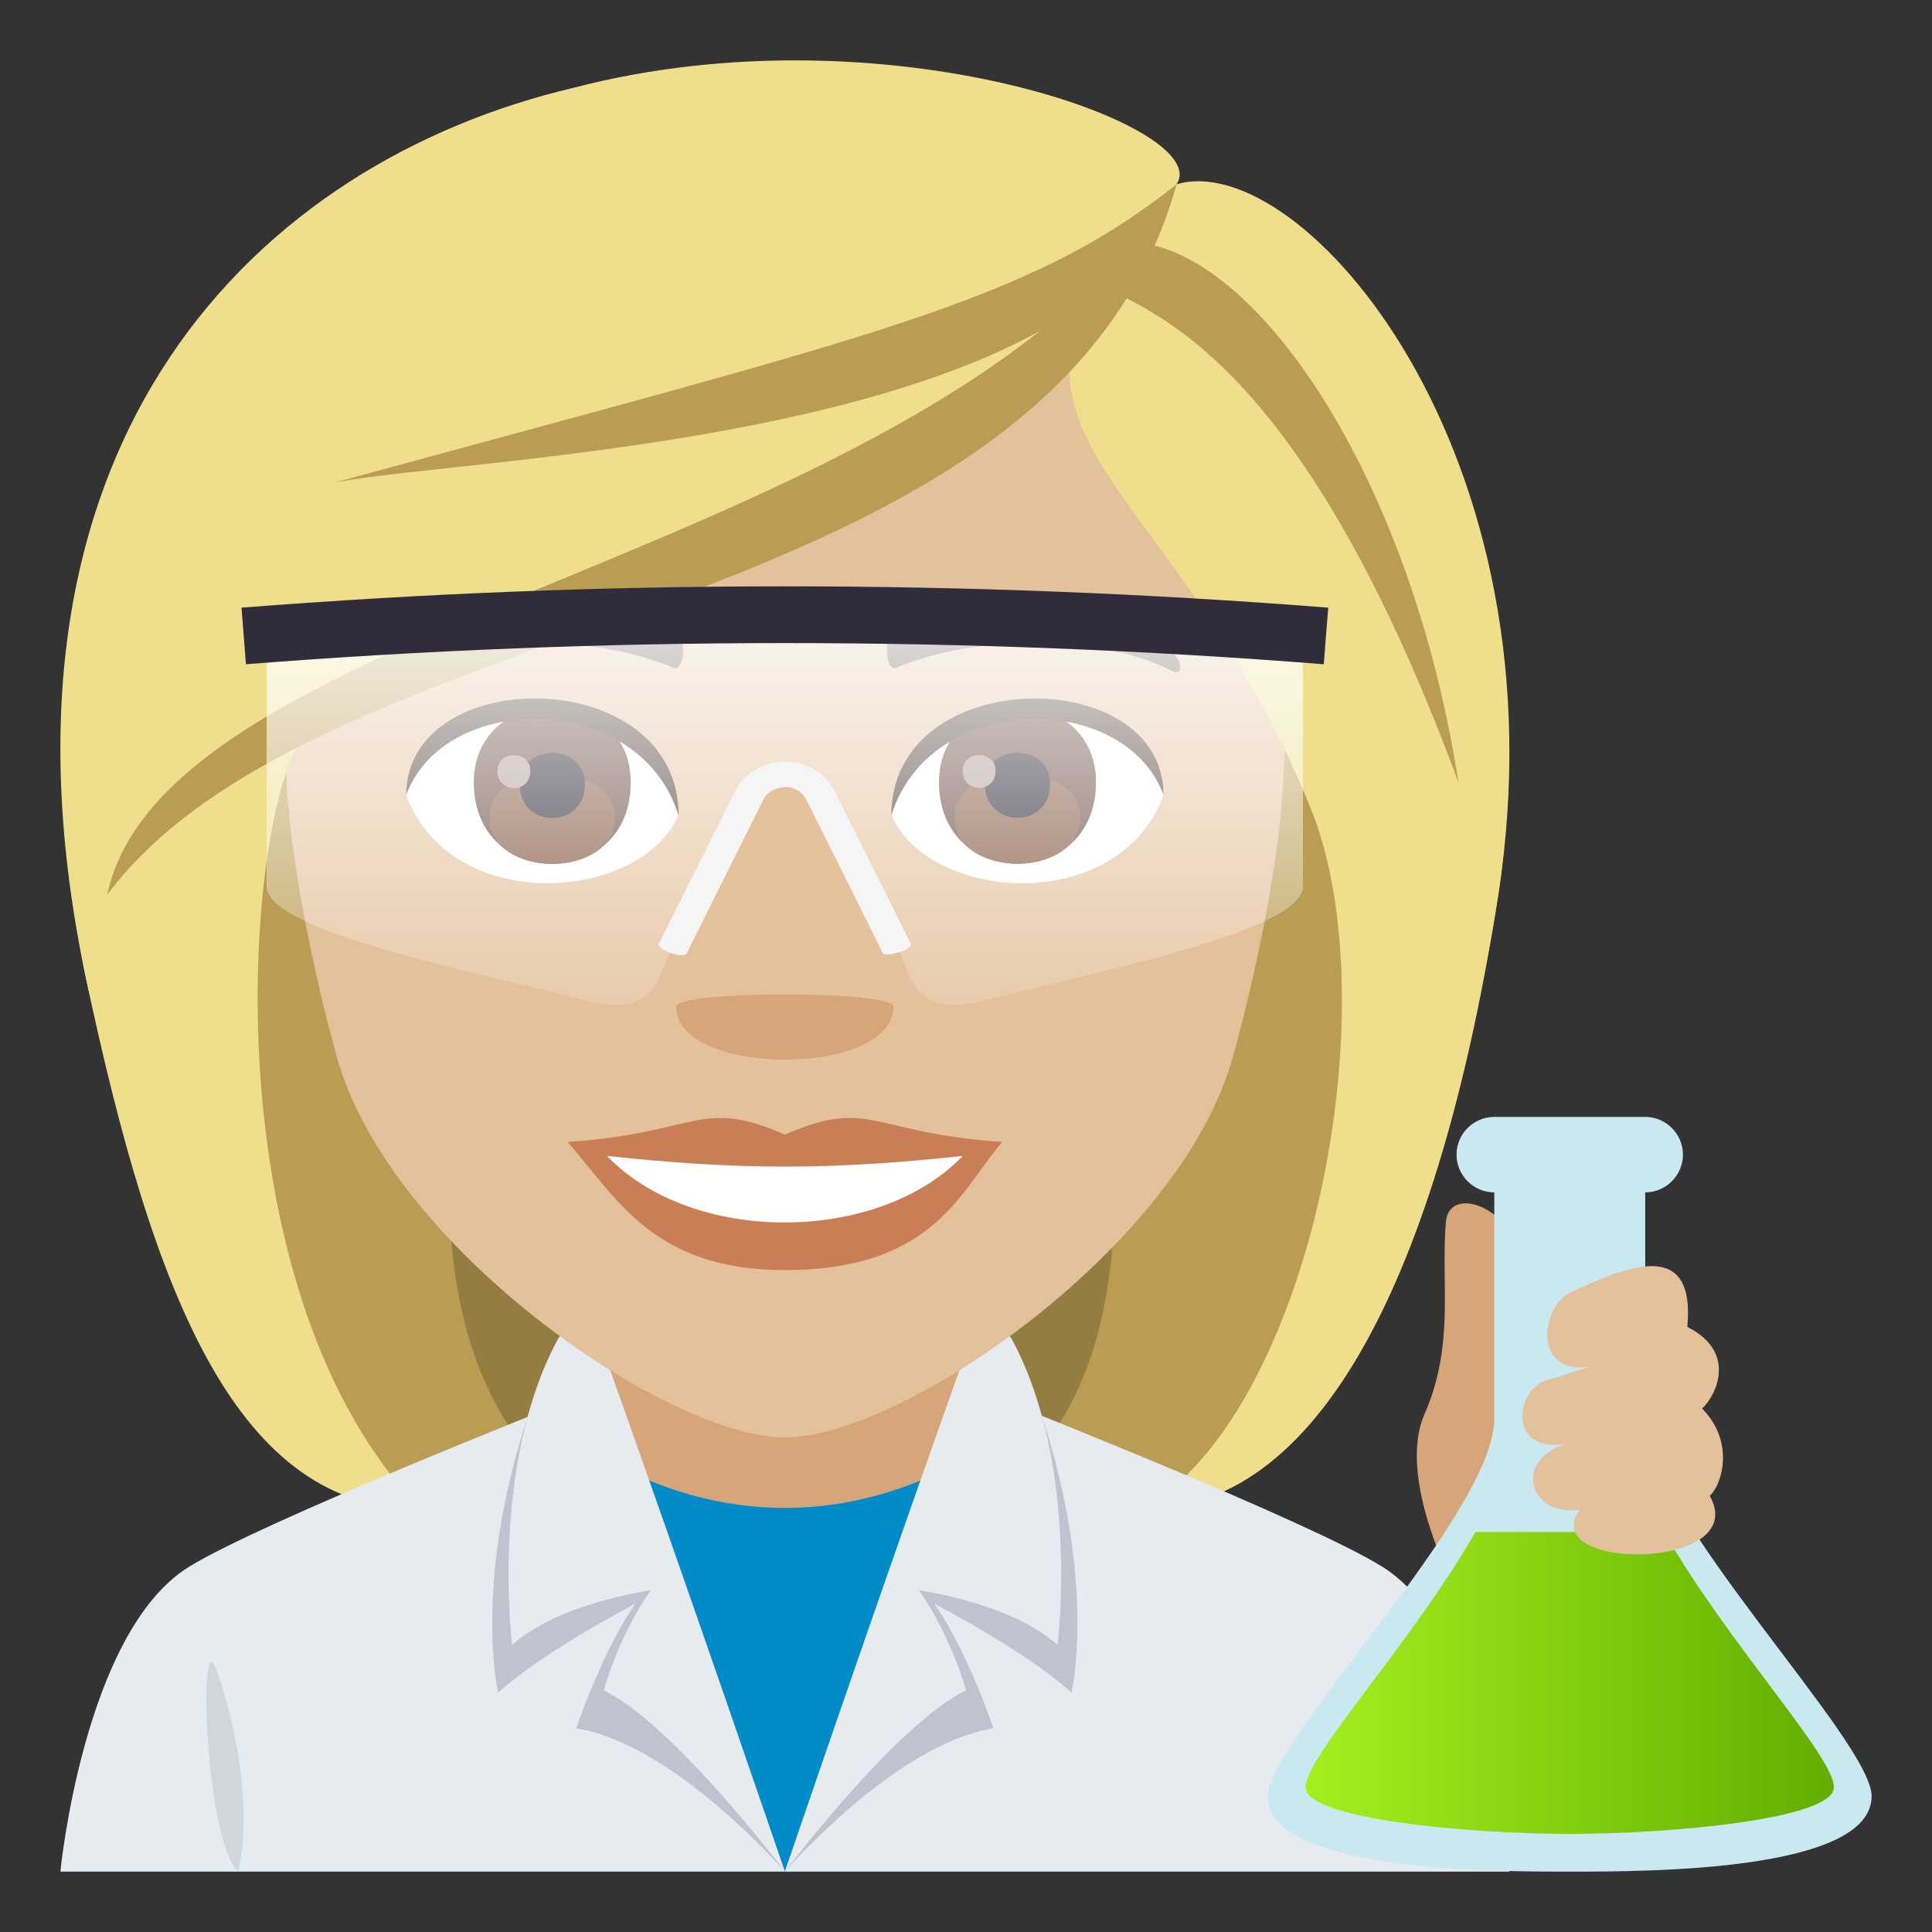 <svg enable-background="new 0 0 64 64" height="64" viewBox="0 0 64 64" width="64" xmlns="http://www.w3.org/2000/svg" xmlns:xlink="http://www.w3.org/1999/xlink"><rect x="0" y="0" width="64" height="64" fill="#333333" stroke="none"/><linearGradient id="a" gradientUnits="userSpaceOnUse" x1="25.998" x2="25.998" y1="33.29" y2="20.932"><stop offset="0" stop-color="#fff" stop-opacity=".2"/><stop offset="1" stop-color="#fff"/></linearGradient><linearGradient id="b" gradientUnits="userSpaceOnUse" x1="43.25" x2="60.75" y1="55.75" y2="55.75"><stop offset="0" stop-color="#a3f01f"/><stop offset="1" stop-color="#62ad00"/></linearGradient><path d="m13.076 13.402c-8.713 37.397-7.916 36.596 10.426 36.596-10.15-7.1 9.293-37.104-10.426-36.596z" fill="#947d41"/><path d="m9.934 12.824c-6.359 28.412-.873 35.709 3.998 37.174h5.582c-13.061-9.202 7.355-37.734-9.58-37.174z" fill="#ba9d52"/><path d="m38.709 13.401c8.713 37.398 7.914 36.597-10.426 36.597 9.334-5.699-9.293-37.106 10.426-36.597z" fill="#947d41"/><path d="m41.85 12.822c9.295 25.849-.02 35.979-3.998 37.176h-5.58c13.062-8.452-7.354-37.736 9.578-37.176z" fill="#ba9d52"/><path d="m43.396 26.712c2.691 6.572.029 20.059-5.545 23.286 6.178 0 9.939-8.55 11.773-20.309 2.294-14.695-11.022-14.703-6.228-2.977z" fill="#efde8b"/><path d="m2.85 32.415c2.25 10.614 5.02 17.583 11.082 17.583-6.76-6.998-5.965-21.76-4.043-25.432 9.793-5.828-10.846-10.104-7.039 7.849z" fill="#efde8b"/><path d="m6.256 51.906c2.4-1.49 12.361-5.424 12.361-5.424h14.842s9.951 3.926 12.338 5.422c3.471 2.164 4.203 10.096 4.203 10.096h-48s.771-7.939 4.256-10.094" fill="#e6ebef"/><path d="m19.301 42.816h13.396v9.625h-13.396z" fill="#d6a67a"/><path d="m32 48.311c-1.842 1.043-3.879 1.641-6 1.641-2.123 0-4.16-.598-6-1.643l6 13.691z" fill="#018bc9"/><path d="m17.475 46.939c-1.818 5.576-.973 9.133-.973 9.133 1.533-1.396 4.539-2.941 4.541-2.943-1.09 1.561-1.955 4.123-1.955 4.123 3.266.529 6.912 4.748 6.912 4.748s-5.072-14.832-8.525-15.061z" fill="#bec3cf"/><path d="m19.742 44.063s-.896-.377-1.277.328c-2.248 4.186-1.5 10.104-1.5 10.104 1.531-1.396 4.59-1.813 4.59-1.814-1.09 1.559-1.555 3.317-1.555 3.317 2.307 1.106 6 6.002 6 6.002s-3.084-9.057-6.258-17.937z" fill="#e6ebef"/><path d="m34.525 46.939c1.814 5.576.969 9.133.969 9.133-1.529-1.396-4.539-2.941-4.539-2.943 1.092 1.561 1.953 4.123 1.953 4.123-3.265.529-6.908 4.748-6.908 4.748s5.072-14.832 8.525-15.061z" fill="#bec3cf"/><path d="m32.254 44.063s.896-.377 1.279.328c2.248 4.186 1.5 10.104 1.5 10.104-1.529-1.396-4.588-1.813-4.59-1.814 1.09 1.559 1.557 3.317 1.557 3.317-2.307 1.106-6 6.002-6 6.002s3.08-9.057 6.254-17.937z" fill="#e6ebef"/><path d="m7.881 62c.512-2-.09-5.039-.727-6.713-.593-1.56-.369 5.613.727 6.713" fill="#cfd7dc"/><path d="m26 4.415c-11.609 0-17.201 9.455-16.502 21.611.143 2.444.822 5.969 1.66 8.989 1.742 6.277 10.93 12.6 14.842 12.6 3.91 0 13.1-6.323 14.84-12.601.84-3.02 1.52-6.544 1.664-8.989.697-12.155-4.893-21.61-16.504-21.61z" fill="#e3c19b"/><path d="m26 37.587c-2.822-1.24-2.844-.051-7.199.242 1.635 1.855 2.838 4.244 7.197 4.244 5.004 0 5.85-2.711 7.203-4.244-4.359-.293-4.379-1.482-7.201-.242z" fill="#c97e55"/><path d="m20.107 38.292c2.844 2.959 8.977 2.92 11.785 0-4.378.471-7.404.471-11.785 0z" fill="#fff"/><path d="m38.795 21.61c-2.617-1.56-7.309-1.75-9.166-.688-.393.214-.287 1.341.053 1.2 2.648-1.104 6.682-1.158 9.168.117.334.17.339-.403-.055-.629z" fill="#594640"/><path d="m13.207 21.61c2.615-1.56 7.307-1.75 9.166-.688.393.214.289 1.341-.055 1.2-2.648-1.104-6.68-1.159-9.166.117-.334.17-.341-.403.055-.629z" fill="#594640"/><path d="m29.6 33.345c0 2.342-7.199 2.342-7.199 0-.001-.537 7.199-.537 7.199 0z" fill="#d6a67a"/><path d="m38.541 26.357c-1.551 4.06-7.861 3.465-9.016.623.875-4.565 8.163-4.956 9.016-.623z" fill="#fff"/><path d="m31.105 25.916c0 3.596 5.201 3.596 5.201 0 .001-3.338-5.201-3.338-5.201 0z" fill="#613f34"/><path d="m31.619 27.066c0 2.063 4.172 2.063 4.172 0 0-1.914-4.172-1.914-4.172 0z" fill="#7d5037"/><path d="m32.627 25.972c0 1.492 2.158 1.492 2.158 0 0-1.385-2.158-1.385-2.158 0z" fill="#1a1626"/><path d="m31.889 25.537c0 .754 1.09.754 1.09 0 0-.701-1.09-.701-1.09 0z" fill="#ab968c"/><path d="m38.541 26.326c0-4.361-9.016-4.361-9.016.691 1.286-4.146 7.729-4.146 9.016-.691z" fill="#45332c"/><path d="m13.459 26.357c1.553 4.06 7.863 3.466 9.02.623-.877-4.565-8.165-4.956-9.02-.623z" fill="#fff"/><path d="m15.695 25.921c0 3.596 5.199 3.596 5.199 0 .001-3.338-5.199-3.338-5.199 0z" fill="#613f34"/><path d="m16.209 27.072c0 2.062 4.172 2.062 4.172 0 0-1.914-4.172-1.914-4.172 0z" fill="#7d5037"/><path d="m17.215 25.978c0 1.492 2.16 1.492 2.16 0 0-1.386-2.16-1.386-2.16 0z" fill="#1a1626"/><path d="m16.479 25.542c0 .755 1.09.755 1.09 0-.001-.701-1.09-.701-1.09 0z" fill="#ab968c"/><path d="m13.459 26.326c0-4.361 9.02-4.361 9.02.689-1.288-4.145-7.731-4.145-9.02-.689z" fill="#45332c"/><path d="m38.973 6.105c-8.141 8.342-.371 8.881 4.424 20.607 2.691 6.572 4.395 14.736 6.229 2.977 2.292-14.695-6.517-24.811-10.653-23.584z" fill="#efde8b"/><path d="m18.99 2.911c-10.324 2.429-19.947 11.551-16.14 29.504 2.25 10.614 5.117-4.177 7.039-7.849 9.793-5.828 26.539-10.241 29.084-18.461 1.291-1.897-9.653-5.9-19.983-3.194z" fill="#efde8b"/><g fill="#ba9d52"><path d="m11.08 15.988c4.365-.885 25.25-1.302 27.893-9.883-4.936 3.934-10.049 5.005-27.893 9.883z"/><path d="m3.553 29.636c7.324-9.773 31.316-8.695 35.42-23.531-7.967 12.452-33.418 14.136-35.42 23.531z"/><path d="m36.559 8.139c-1.891 2.978 4.678-1.397 11.756 17.785-1.745-11.215-7.727-18.936-11.756-17.785z"/></g><path d="m8.832 20.931v8.429c0 1.524 7.193 2.889 10.533 3.778.848.229 2.018.357 2.504-.801.828-1.97 1.408-3.403 2.4-5.745.434-1.029 3.025-1.031 3.459 0 .992 2.342 1.574 3.774 2.4 5.745.486 1.158 1.658 1.029 2.506.801 3.338-.889 10.529-2.253 10.529-3.778 0-2.173 0-8.429 0-8.429z" fill="url(#a)" opacity=".8"/><path d="m29.244 31.571s-2.137-4.294-2.539-5.087c-.133-.262-.381-.412-.688-.414-.26.016-.566.107-.725.414-.4.793-2.539 5.087-2.539 5.087-.107.211-1.025-.113-.92-.324 0 0 2.141-4.294 2.545-5.088.285-.561.926-.922 1.637-.922h.004c.703.002 1.316.354 1.604.922.402.794 2.541 5.088 2.541 5.088.107.211-.838.482-.92.324z" fill="#f5f5f5"/><path d="m43.852 22.004c-11.883-.935-23.822-.935-35.705 0-.049-.624-.098-1.248-.147-1.874 11.979-.943 24.016-.943 36 0-.053.626-.1 1.25-.148 1.874z" fill="#302c3b"/><path d="m50.063 42.438c.896-2.025-2.037-3.449-2.166-1.957-.174 1.998.305 4.06-.709 6.364-1.35 3.064 3.098 9.789 3.346 8.779s5.137-2.643 5.582-5.275c.249-1.462-6.417-7.091-6.053-7.911z" fill="#d6a67a"/><path d="m54.5 47v-7.501c.686 0 1.25-.564 1.25-1.252 0-.686-.564-1.248-1.25-1.248h-5c-.689 0-1.25.563-1.25 1.248 0 .688.561 1.252 1.25 1.252v7.501c0 3.125-7.5 10.652-7.5 12.5 0 2.5 7.422 2.5 10 2.5s10 0 10-2.5c0-1.848-7.5-9.375-7.5-12.5z" fill="#cae8f0"/><path d="m48.875 50.75c-2.178 3.783-5.625 7.42-5.625 8.459 0 1.049 5.385 1.541 8.75 1.541 3.363 0 8.75-.492 8.75-1.541 0-1.039-3.449-4.676-5.625-8.459z" fill="url(#b)"/><path d="m55.895 43.955c1.691.852.926 2.311.49 2.705 1.121 1.143.629 2.568.252 2.889 1.404 2.492-5.752 2.523-4.314.461-1.719.232-2.184-1.678-.432-2.186-1.975.357-1.725-1.877-.551-2.139.441-.098.891-.309 1.398-.416-2.01.334-1.697-2.01-.697-2.467 1.793-.819 4.135-1.86 3.854 1.153z" fill="#e3c19b"/></svg>